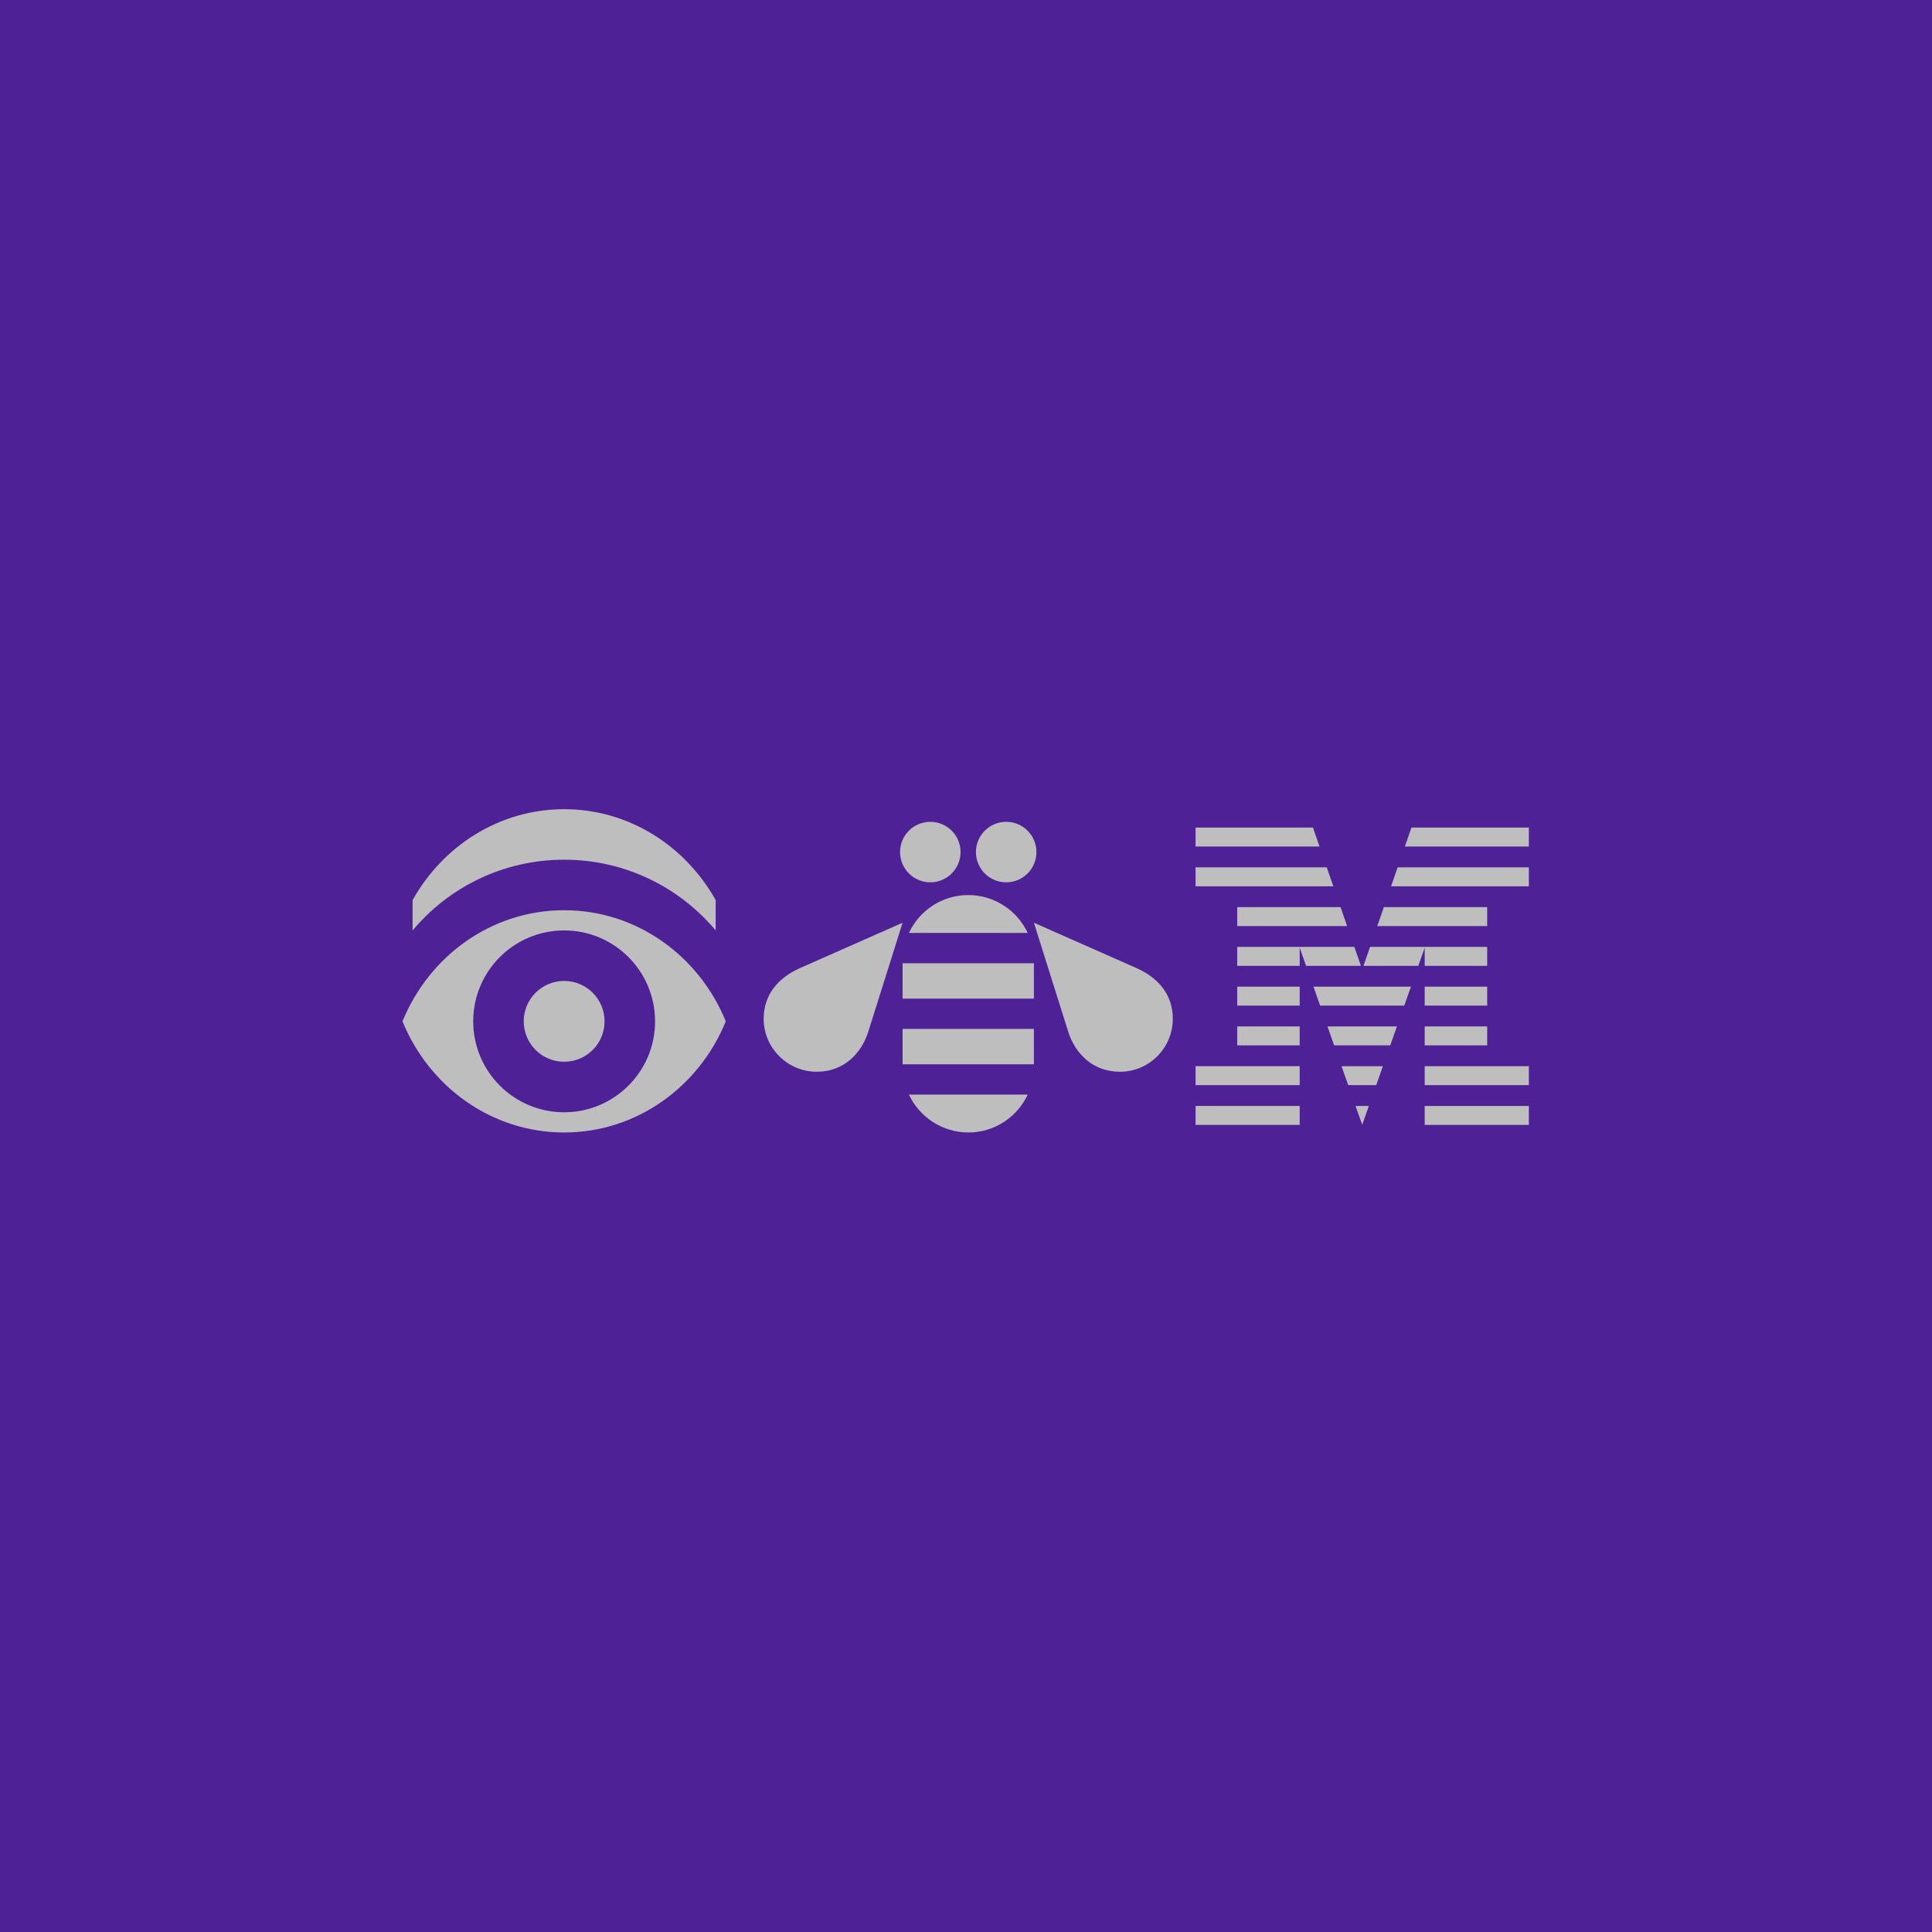 <svg xmlns="http://www.w3.org/2000/svg" xmlns:xlink="http://www.w3.org/1999/xlink" width="288" height="288" version="1.1" viewBox="0 0 288 288"><title>Group 52</title><desc>Created with Sketch.</desc><g id="Desktop" fill="none" fill-rule="evenodd" stroke="none" stroke-width="1"><g id="Icons-Copy-3" transform="translate(-672, -5125)"><g id="Group-52" transform="translate(672, 5125)"><rect id="Rectangle-5-Copy-19" width="288" height="288" x="0" y="0" fill="#4F2196"/><g id="Group-29" transform="translate(60, 120)"><polygon id="Fill-1" fill="#BEBEBE" points="118.219 47.687 133.745 47.687 133.745 44.863 118.219 44.863"/><polygon id="Fill-2" fill="#BEBEBE" points="118.219 41.758 133.745 41.758 133.745 38.935 118.219 38.935"/><polygon id="Fill-3" fill="#BEBEBE" points="124.43 35.83 133.745 35.83 133.745 33.007 124.43 33.007"/><polygon id="Fill-4" fill="#BEBEBE" points="124.43 29.902 133.745 29.902 133.745 27.079 124.43 27.079"/><polygon id="Fill-5" fill="#BEBEBE" points="152.378 47.687 167.904 47.687 167.904 44.864 152.378 44.864"/><polygon id="Fill-6" fill="#BEBEBE" points="152.378 41.758 167.904 41.758 167.904 38.936 152.378 38.936"/><polygon id="Fill-7" fill="#BEBEBE" points="152.377 35.83 161.694 35.83 161.694 33.007 152.377 33.007"/><polygon id="Fill-8" fill="#BEBEBE" points="152.377 29.902 161.694 29.902 161.694 27.079 152.377 27.079"/><polygon id="Fill-9" fill="#BEBEBE" points="152.377 23.974 161.694 23.974 161.694 21.15 152.377 21.15 144.231 21.15 143.252 23.974 151.428 23.974 152.377 21.285"/><polygon id="Fill-10" fill="#BEBEBE" points="161.694 15.222 146.288 15.222 145.309 18.045 161.694 18.045"/><polygon id="Fill-11" fill="#BEBEBE" points="150.401 3.365 149.422 6.189 167.904 6.189 167.904 3.365"/><polygon id="Fill-12" fill="#BEBEBE" points="143.062 47.671 144.052 44.864 142.071 44.864"/><polygon id="Fill-13" fill="#BEBEBE" points="140.974 41.758 145.149 41.758 146.147 38.935 139.978 38.935"/><polygon id="Fill-14" fill="#BEBEBE" points="138.881 35.83 147.242 35.83 148.239 33.007 137.885 33.007"/><polygon id="Fill-15" fill="#BEBEBE" points="136.788 29.902 149.335 29.902 150.332 27.079 135.792 27.079"/><polygon id="Fill-16" fill="#BEBEBE" points="141.892 21.15 133.746 21.15 124.43 21.15 124.43 23.974 133.746 23.974 133.746 21.285 134.695 23.974 142.871 23.974"/><polygon id="Fill-17" fill="#BEBEBE" points="124.43 18.045 140.814 18.045 139.835 15.222 124.43 15.222"/><polygon id="Fill-18" fill="#BEBEBE" points="148.345 9.294 147.365 12.116 167.904 12.116 167.904 9.294"/><polygon id="Fill-19" fill="#BEBEBE" points="137.779 9.294 118.219 9.294 118.219 12.117 138.758 12.117"/><polygon id="Fill-20" fill="#BEBEBE" points="135.722 3.366 118.219 3.366 118.219 6.189 136.701 6.189"/><path id="Fill-21" fill="#BEBEBE" d="M24.096,26.227 C20.768,26.227 18.072,28.923 18.072,32.25 C18.072,35.578 20.768,38.274 24.096,38.274 C27.423,38.274 30.12,35.578 30.12,32.25 C30.12,28.923 27.423,26.227 24.096,26.227"/><path id="Fill-23" fill="#BEBEBE" d="M24.096,45.804 C16.61,45.804 10.542,39.736 10.542,32.25 C10.542,24.765 16.61,18.697 24.096,18.697 C31.581,18.697 37.649,24.765 37.649,32.25 C37.649,39.736 31.581,45.804 24.096,45.804 M24.096,15.685 C13.261,15.685 3.967,22.516 0,32.25 C3.967,41.985 13.261,48.816 24.096,48.816 C34.93,48.816 44.224,41.985 48.191,32.25 C44.224,22.516 34.93,15.685 24.096,15.685"/><g id="Group-27" transform="translate(1.339, 0.625)"><polygon id="Clip-26" points=".167 0 45.347 0 45.347 18.072 .167 18.072"/><path id="Fill-25" fill="#BEBEBE" d="M22.757,7.53 C31.835,7.53 39.951,11.63 45.347,18.072 L45.347,13.554 C40.813,5.448 32.395,-0 22.757,-0 C13.119,-0 4.701,5.448 0.167,13.554 L0.167,18.072 C5.563,11.63 13.679,7.53 22.757,7.53"/></g><path id="Fill-28" fill="#BEBEBE" d="M78.679,11.526 C81.17,11.526 83.188,9.508 83.188,7.017 C83.188,4.527 81.17,2.507 78.679,2.507 C76.188,2.507 74.17,4.527 74.17,7.017 C74.17,9.508 76.188,11.526 78.679,11.526"/><path id="Fill-30" fill="#BEBEBE" d="M89.991,11.526 C92.481,11.526 94.5,9.508 94.5,7.017 C94.5,4.527 92.481,2.507 89.991,2.507 C87.499,2.507 85.481,4.527 85.481,7.017 C85.481,9.508 87.499,11.526 89.991,11.526"/><path id="Fill-32" fill="#BEBEBE" d="M59.21,24.33 C56.103,25.723 53.839,28.186 53.839,31.868 C53.839,36.216 57.398,39.764 61.745,39.764 C65.921,39.764 68.394,36.894 69.375,33.969 L74.546,17.55 L59.21,24.33 Z"/><path id="Fill-34" fill="#BEBEBE" d="M109.459,24.33 L94.124,17.55 L99.294,33.969 C100.275,36.894 102.761,39.764 106.95,39.764 L106.959,39.764 C111.306,39.764 114.83,36.216 114.83,31.868 C114.83,28.186 112.567,25.723 109.459,24.33"/><path id="Fill-36" fill="#BEBEBE" d="M75.487,19.073 L93.203,19.073 C91.641,15.744 88.255,13.425 84.335,13.425 C80.411,13.425 77.048,15.741 75.487,19.073"/><polygon id="Fill-38" fill="#BEBEBE" points="74.546 28.862 94.122 28.862 94.124 23.591 74.546 23.591"/><polygon id="Fill-40" fill="#BEBEBE" points="74.546 38.651 94.122 38.651 94.124 33.38 74.546 33.38"/><path id="Fill-42" fill="#BEBEBE" d="M84.356,48.816 C88.279,48.816 91.642,46.502 93.203,43.168 L75.487,43.168 C77.05,46.498 80.435,48.816 84.356,48.816"/></g></g></g></g></svg>